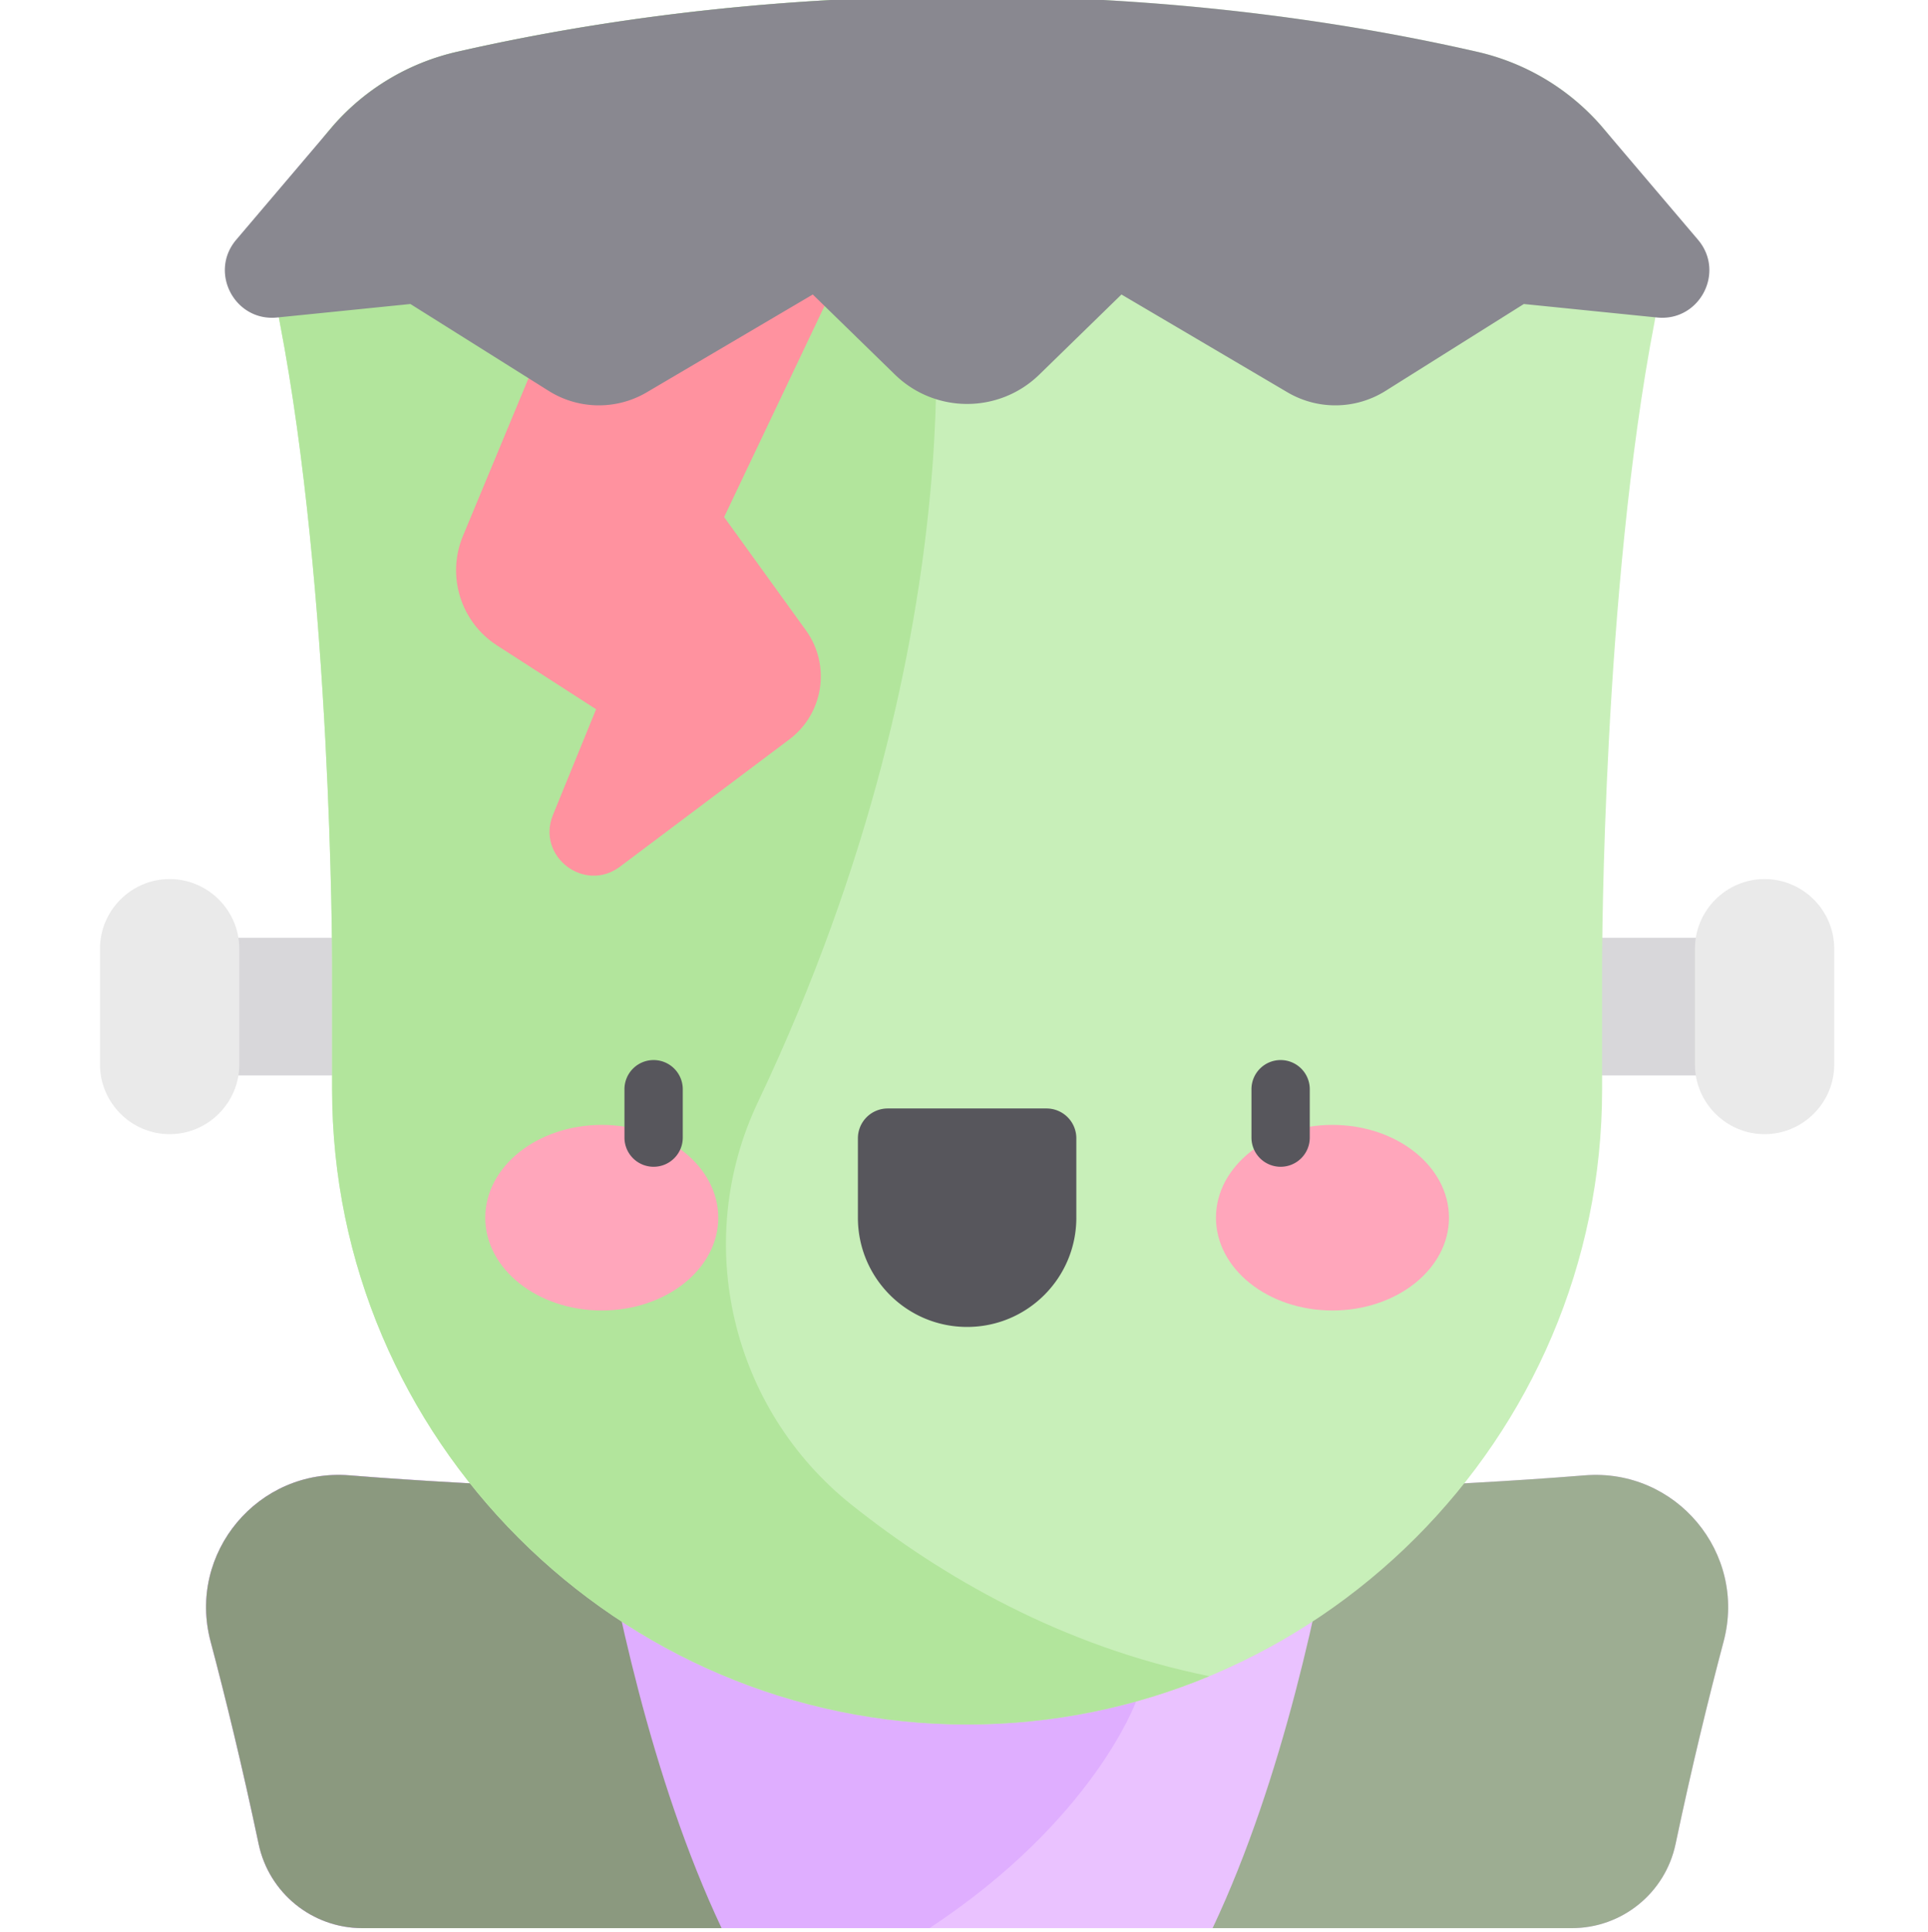 <svg xmlns="http://www.w3.org/2000/svg" viewBox="-26 1 511 512">
  <path fill="#d8d7da" d="M18.96 249.523h62.724v36.497H18.96zm0 0"/>
  <path fill="#eaeaea" d="M18.96 301.578C8.81 301.578.5 293.27.5 283.113V252.43c0-10.153 8.309-18.461 18.46-18.461 10.157 0 18.462 8.308 18.462 18.46v30.684c0 10.157-8.305 18.465-18.461 18.465zm0 0"/>
  <path fill="#d8d7da" d="M378.969 249.523h62.722v36.497H378.97zm0 0"/>
  <path fill="#eaeaea" d="M441.688 301.578c10.156 0 18.46-8.308 18.46-18.465V252.43c0-10.153-8.304-18.461-18.46-18.461-10.153 0-18.461 8.308-18.461 18.46v30.684c0 10.157 8.308 18.465 18.46 18.465zm0 0"/>
  <path fill="#eac2ff" d="M394.02 392c-86.704 7.012-240.688 7.012-327.387 0-24.192-1.957-43.035 20.563-36.817 44.023 3.97 14.97 8.371 32.977 12.735 53.68C45.289 502.695 56.754 512 70.03 512h320.59c13.277 0 24.742-9.305 27.48-22.297 4.364-20.703 8.766-38.71 12.735-53.68 6.219-23.46-12.625-45.98-36.816-44.023zm0 0"/>
  <path fill="#dfaeff" d="M66.633 392c-24.195-1.957-43.04 20.563-36.817 44.023 3.97 14.97 8.372 32.977 12.735 53.68C45.289 502.695 56.754 512 70.03 512h150.332c43.524-28.703 54.727-60.059 54.727-60.059v-55.007c-73.871 1.09-154.293-.555-208.457-4.934zm0 0"/>
  <path fill="#8b997f" d="M131.96 395.602c-24.065-.864-46.315-2.063-65.327-3.602-24.195-1.957-43.04 20.563-36.817 44.023 3.97 14.97 8.372 32.977 12.735 53.68C45.289 502.695 56.754 512 70.03 512h95.223c-18.707-39.621-28.734-88.582-33.293-116.398zm0 0"/>
  <path fill="#9dad92" d="M328.691 395.602c24.067-.864 46.313-2.063 65.329-3.602 24.19-1.957 43.035 20.563 36.812 44.023-3.969 14.97-8.371 32.977-12.734 53.68C415.363 502.695 403.895 512 390.62 512h-95.226c18.707-39.621 28.734-88.582 33.296-116.398zm0 0"/>
  <path fill="#c8efb9" d="M230.324 0C174.758 0 128.75 7.04 95.144 14.719c-32.374 7.398-53.3 39.008-47.011 71.617 13.738 71.289 13.89 167.707 13.894 169.637v33.754c0 92.566 75.735 168.3 168.301 168.3 92.563 0 168.297-75.734 168.297-168.3v-33.754c.004-1.93.156-98.348 13.895-169.637 6.289-32.61-14.637-64.219-47.012-71.617C331.902 7.039 285.895 0 230.324 0zm0 0"/>
  <path fill="#b2e59c" d="M62.023 289.727c0 92.566 75.735 168.3 168.301 168.3h.004c22.695 0 44.395-4.558 64.195-12.797-39.175-7.94-70.941-26.402-94.789-45.398-32.004-25.5-42.402-69.766-24.855-106.734C235.727 164.906 220.504 67.25 220.504 67.25V.074C169.324.84 126.75 7.496 95.144 14.72c-32.374 7.398-53.3 39.008-47.011 71.617 13.738 71.289 13.89 167.707 13.894 169.637v33.754zm0 0"/>
  <path fill="#ff929f" d="M124.262 76.746l-27.563 66.297c-4.402 10.594-.59 22.816 9.055 29.027l26.234 16.895-11.43 28.008c-4.464 10.941 8.325 20.8 17.77 13.703l44.887-33.727c9.09-6.832 11.039-19.683 4.383-28.902l-21.676-30.016 33.664-70.781zm0 0"/>
  <path fill="#898890" d="M398.16 34.086c-8.308-9.399-19.543-16.367-32.656-19.367C331.902 7.039 285.894 0 230.324 0 174.758 0 128.75 7.04 95.144 14.719a61.873 61.873 0 0 0-32.656 19.367L36.618 64.53c-7.321 8.614-.415 21.754 10.831 20.617l35.32-3.578 36.657 23.024a25.009 25.009 0 0 0 26.004.37l43.988-25.913 21.766 21.215c10.652 10.382 27.632 10.382 38.285 0l21.765-21.215 43.985 25.914a25.016 25.016 0 0 0 26.008-.371l36.656-23.024 35.32 3.578c11.246 1.137 18.149-12.003 10.828-20.617zm0 0"/>
  <path fill="#57565c" d="M230.324 352.668c-15.988 0-28.945-12.961-28.945-28.95v-21.046a7.901 7.901 0 0 1 7.902-7.902h42.09a7.901 7.901 0 0 1 7.902 7.902v21.047c0 15.988-12.96 28.949-28.949 28.949zm0 0"/>
  <path fill="#ffa6bb" d="M164.371 323.719c0-13.582-13.824-24.59-30.879-24.59-17.054 0-30.879 11.008-30.879 24.59 0 13.578 13.825 24.59 30.88 24.59 17.054 0 30.878-11.012 30.878-24.59zm0 0M358.035 323.719c0-13.582-13.824-24.59-30.879-24.59-17.05 0-30.875 11.008-30.875 24.59 0 13.578 13.824 24.59 30.875 24.59 17.055 0 30.88-11.012 30.88-24.59zm0 0"/>
  <g fill="#57565c">
    <path d="M313.418 310.219a7.724 7.724 0 0 1-7.727-7.727v-12.824a7.724 7.724 0 0 1 7.727-7.727 7.726 7.726 0 0 1 7.727 7.727v12.824c0 4.27-3.461 7.727-7.727 7.727zm0 0M147.234 310.219a7.724 7.724 0 0 1-7.726-7.727v-12.824a7.724 7.724 0 0 1 7.726-7.727 7.726 7.726 0 0 1 7.727 7.727v12.824c0 4.27-3.461 7.727-7.727 7.727zm0 0"/>
  </g>
</svg>
